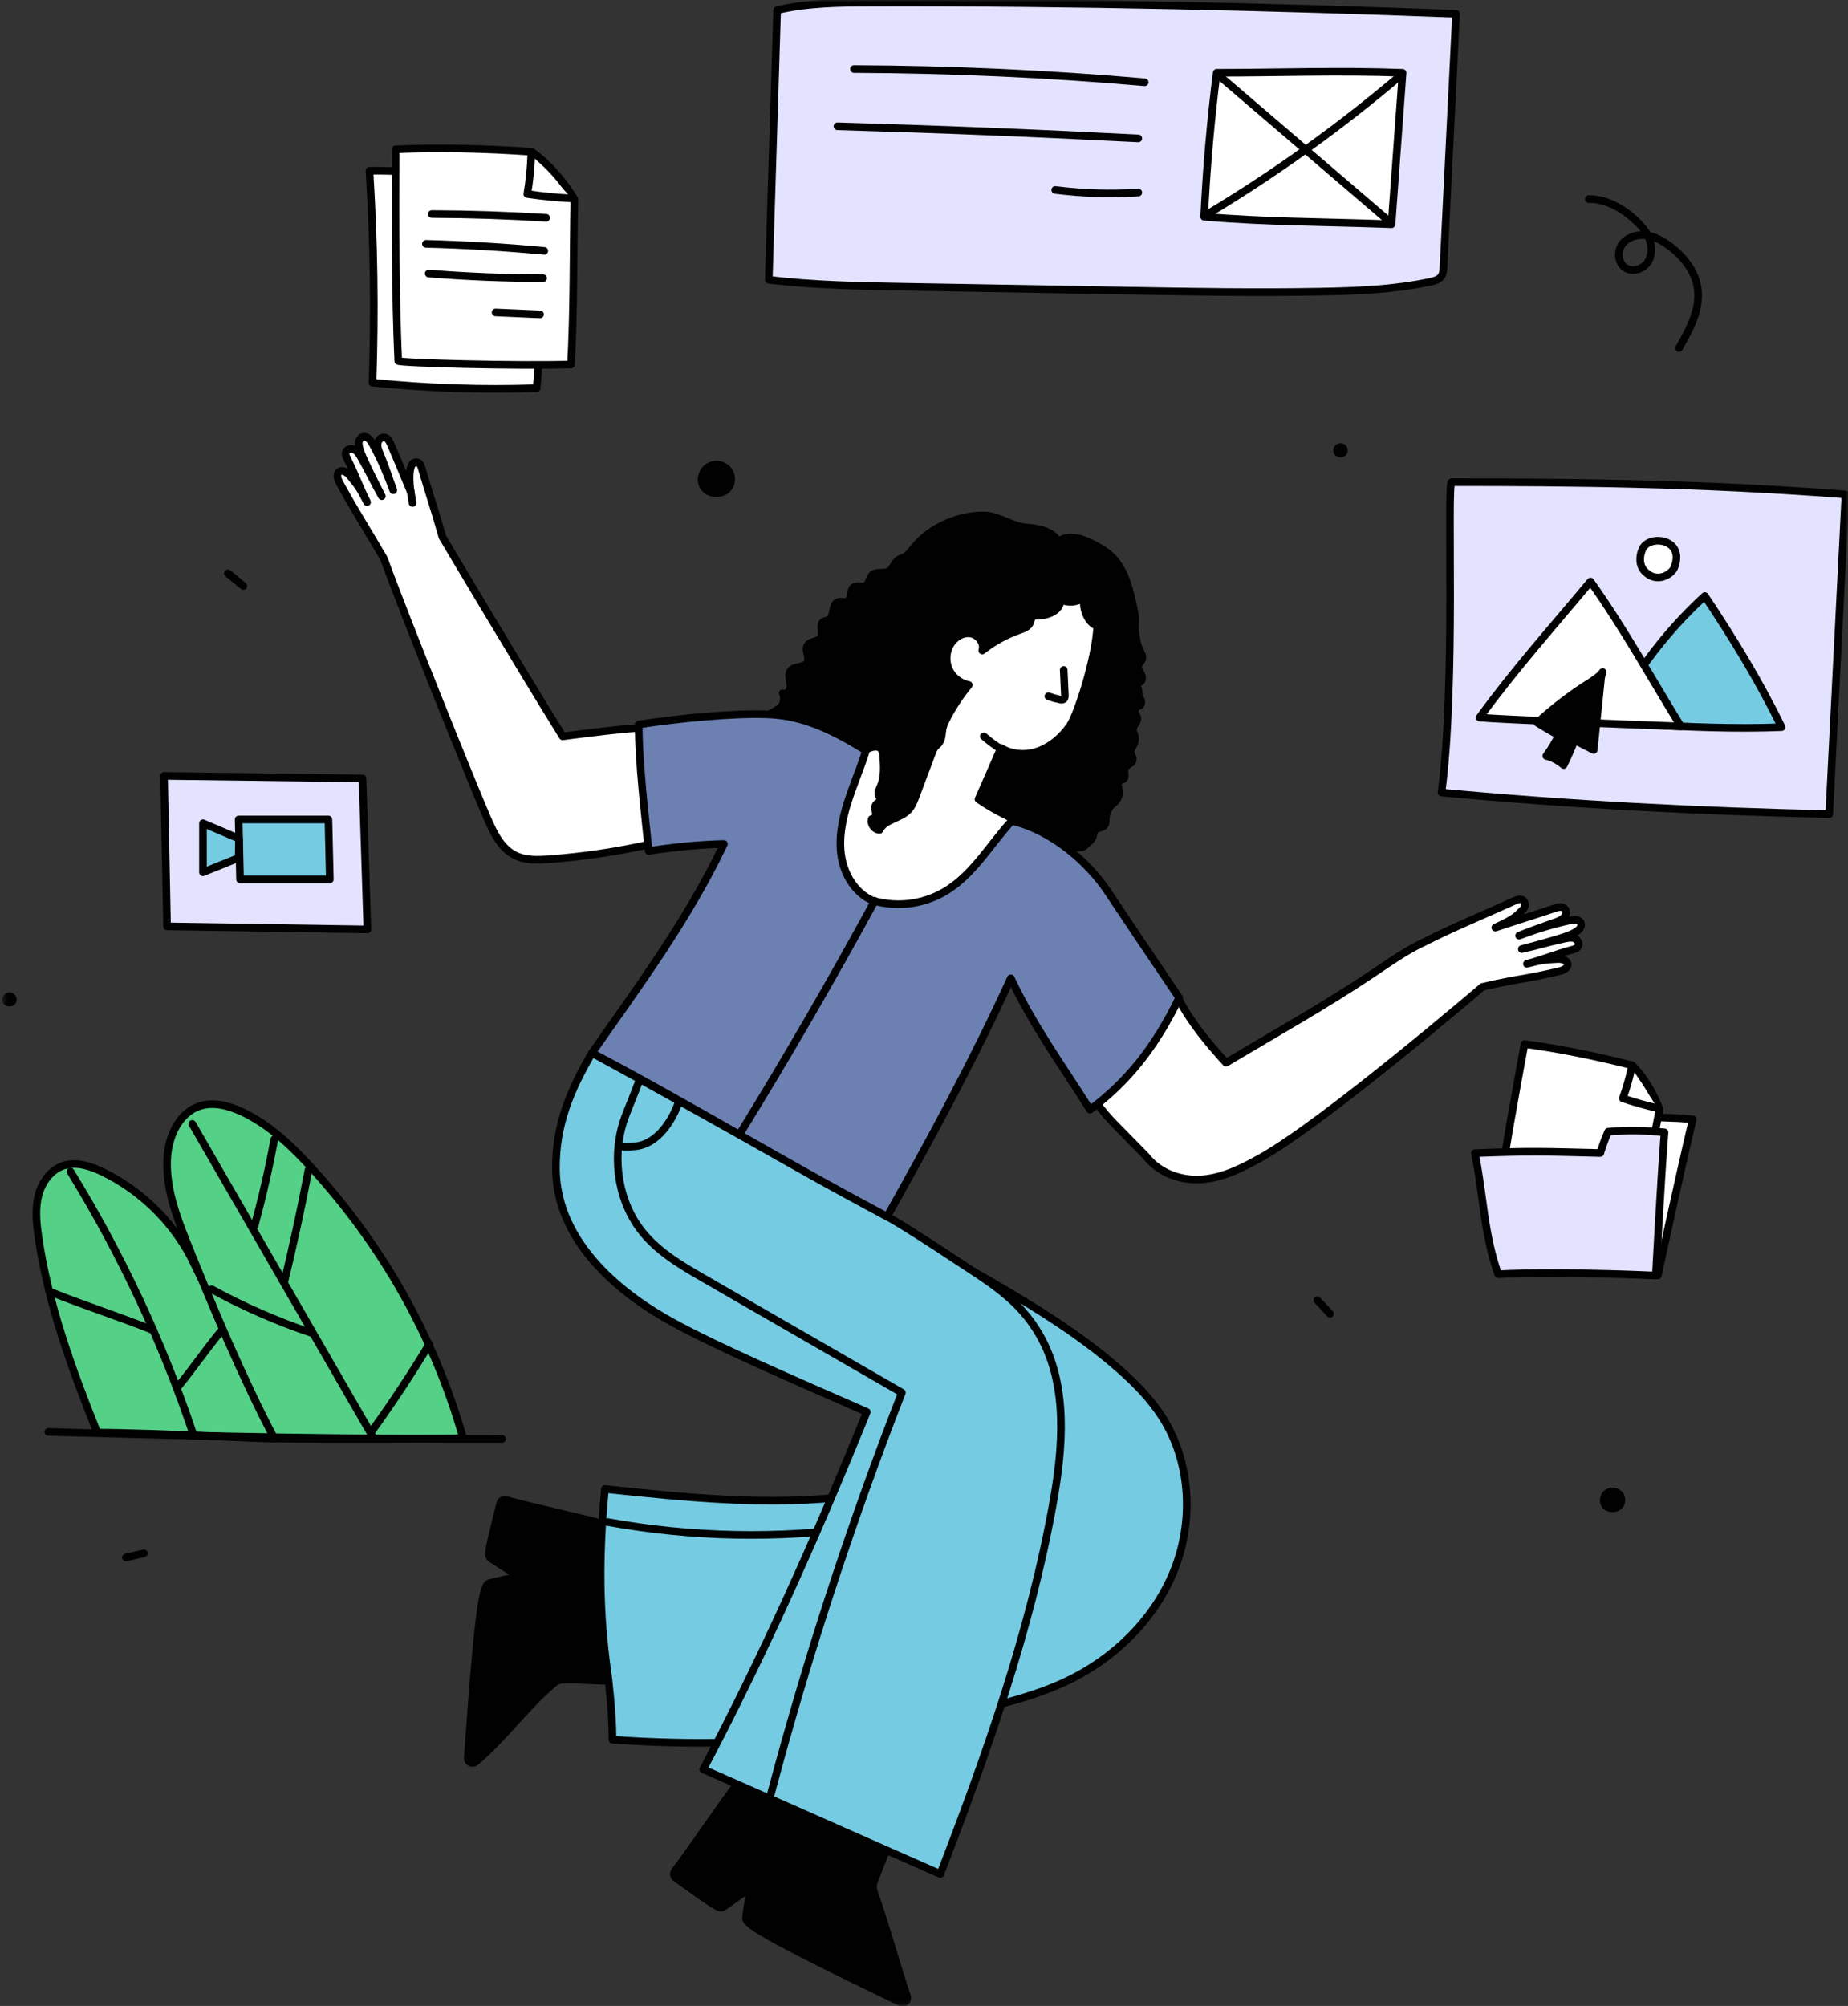 <svg width="364" height="395" viewBox="0 0 364 395" fill="none" xmlns="http://www.w3.org/2000/svg">
<rect x="0" y="0" width="364" height="395" fill="#333333" stroke="none"/>
<g clip-path="url(#clip0_85_456)">
<mask id="mask0_85_456" style="mask-type:luminance" maskUnits="userSpaceOnUse" x="0" y="0" width="364" height="395">
<path d="M0.437 0H364V394.864H0.437V0Z" fill="white"/>
</mask>
<g mask="url(#mask0_85_456)">
<path d="M326.553 251.134C326.553 251.134 330.359 233.324 333.413 220.415C329.282 219.949 325.862 220.194 321.74 219.706C321.66 221.612 320.91 223.495 319.961 225.184C318.73 225.208 317.498 225.174 316.11 224.918C307.409 224.27 306.506 224.714 297.781 224.801C297.151 231.15 297.796 237.55 298.439 243.898C298.458 244.091 298.482 244.296 298.598 244.451C298.758 244.667 299.046 244.733 299.31 244.784C300.78 245.069 302.249 245.354 303.719 245.639C313.041 247.447 326.553 251.134 326.553 251.134V251.134Z" fill="white" stroke="#010101" stroke-width="1.5" stroke-linecap="round" stroke-linejoin="round"/>
<path d="M72.768 33.628C73.651 47.517 73.851 61.449 73.368 75.357C84.106 76.439 94.916 76.803 105.702 76.445C106.887 64.557 105.477 45.093 106.372 36.123C106.456 35.283 81.968 33.516 72.768 33.628Z" fill="white" stroke="#010101" stroke-width="1.5" stroke-linecap="round" stroke-linejoin="round"/>
<path d="M66.812 92.91C67.492 92.378 68.434 93.083 68.979 93.752C70.815 96.005 70.953 96.304 72.298 98.879C70.501 95.307 70.174 93.874 68.378 90.302C68.185 89.917 67.986 89.484 68.105 89.07C68.294 88.418 69.199 88.226 69.804 88.532C70.409 88.839 70.777 89.461 71.111 90.051C72.89 93.193 73.435 94.564 75.206 97.71C73.564 94.498 72.935 93.195 72.29 91.82C71.165 89.419 69.693 86.602 71.549 86.002C72.356 85.846 72.98 86.672 73.375 87.391C75.357 90.993 76.283 93.49 77.461 96.543C76.826 94.75 75.91 91.949 74.804 89.273C74.549 88.657 74.289 88.005 74.378 87.344C74.467 86.683 75.045 86.039 75.706 86.13C76.351 86.219 76.714 86.9 76.972 87.497C78.568 91.187 79.58 93.728 80.919 96.914C80.644 95.517 80.295 91.383 81.723 91.05C82.726 90.817 82.952 91.814 83.224 92.746C84.501 97.133 85.457 99.817 87.149 105.752C87.149 105.752 102.086 130.92 110.827 144.998C115.164 144.447 123.427 143.343 127.798 143.244C133.036 143.127 132.3 155.493 130.377 164.12C130.267 164.615 130.134 165.129 129.79 165.5C129.384 165.937 128.765 166.093 128.183 166.223C121.585 167.707 114.878 168.701 108.133 169.195C105.881 169.359 103.509 169.447 101.484 168.449C98.677 167.068 97.219 163.981 95.968 161.116C93.162 154.693 79.757 121.391 75.619 109.997C72.685 104.917 69.956 100.689 66.898 95.096C66.515 94.396 66.184 93.401 66.812 92.909L66.812 92.91Z" fill="white" stroke="#010101" stroke-width="1.5" stroke-linecap="round" stroke-linejoin="round"/>
<path d="M232.245 196.882C234.649 201.437 238.005 205.464 241.48 209.267C251.346 203.384 260.692 198.18 270.246 191.803C273.798 189.431 277.081 187.068 280.773 185.391L280.772 185.388C285.942 182.743 292.744 179.923 298.485 177.316C300.323 176.481 300.743 178.209 300.065 178.989C298.471 180.822 297.215 181.401 294.526 182.662C299.396 181.045 301.42 180.451 306.29 178.833C306.905 178.628 307.651 178.446 308.134 178.862C308.63 179.288 308.518 180.139 308.079 180.641C307.64 181.143 306.982 181.383 306.355 181.602C303.629 182.557 300.98 183.527 299.223 184.244C302.277 183.094 304.984 182.214 308.97 181.292C309.765 181.108 310.924 180.957 311.327 181.654C312.073 183.417 308.591 184.377 306.061 185.136C304.612 185.57 303.226 185.967 299.754 186.881C303.261 186.106 304.642 185.602 308.151 184.835C308.81 184.691 309.515 184.55 310.135 184.793C310.756 185.036 311.195 185.829 310.827 186.399C310.593 186.761 310.139 186.9 309.725 187.012C305.881 188.05 304.594 188.756 300.75 189.794C303.554 189.083 303.867 188.986 306.745 188.85C307.599 188.809 308.736 189.036 308.776 189.888C308.812 190.675 307.85 191.088 307.077 191.269C299.473 193.049 299.593 192.56 291.988 194.339C291.988 194.339 260.954 220.915 248.255 228.017C244.699 230.005 240.94 231.875 236.88 232.227C232.819 232.577 228.364 231.098 225.729 227.673C223.625 225.528 221.521 223.384 219.418 221.24C217.378 219.161 213.99 215.104 213.573 212.225C213.142 209.244 228.503 195.75 232.245 196.882Z" fill="white" stroke="#010101" stroke-width="1.5" stroke-linecap="round" stroke-linejoin="round"/>
<path d="M121.957 331.061C119.348 331.071 114.238 330.726 111.629 330.736C110.985 330.739 110.319 330.746 109.735 331.015C109.351 331.192 109.027 331.471 108.707 331.747C103.39 336.34 99.062 342.411 93.663 346.947C93.032 347.478 92.075 346.991 92.133 346.169C94.379 314.239 95.269 312.043 96.452 311.737C98.37 311.241 100.308 310.822 102.259 310.482C100.341 309.187 99.016 308.421 97.097 307.127C95.947 306.349 95.796 307.03 98.513 296.079C98.643 295.553 99.182 295.234 99.704 295.382C105.459 297.008 120.412 300.19 122.895 301.239C123.172 301.356 123.462 301.496 123.615 301.755C123.763 302.006 123.749 302.318 123.732 302.609C123.117 312.637 123.579 321.244 121.957 331.061Z" fill="#010101" stroke="#010101" stroke-width="1.5" stroke-linecap="round" stroke-linejoin="round"/>
<path d="M175.268 362.53C174.312 364.955 173.356 367.38 172.401 369.805C172.165 370.403 171.925 371.024 171.959 371.666C171.982 372.087 172.122 372.491 172.26 372.889C174.565 379.522 176.433 386.447 178.656 393.135C178.916 393.917 178.109 394.624 177.366 394.267C148.493 380.37 146.781 378.732 146.934 377.522C147.182 375.559 147.509 373.606 147.915 371.669C146 372.97 144.798 373.916 142.884 375.217C141.735 375.998 142.312 376.389 133.13 369.816C132.69 369.501 132.593 368.883 132.922 368.454C136.564 363.716 145.056 351.018 146.951 349.102C147.162 348.889 147.399 348.671 147.696 348.626C147.985 348.581 148.27 348.709 148.534 348.833C157.635 353.113 166.736 357.393 175.268 362.53Z" fill="#010101" stroke="#010101" stroke-width="1.5" stroke-linecap="round" stroke-linejoin="round"/>
<path d="M191.715 250.358C201.673 256.048 212.172 262.245 220.742 269.863C223.9 272.669 226.864 275.746 229.098 279.33C234.631 288.205 235.121 299.79 231.169 309.47C227.216 319.151 219.128 326.888 209.626 331.274C205.581 333.141 201.297 334.437 196.994 335.592C172.205 342.247 146.214 344.407 120.629 342.569C120.645 339.113 120.379 335.655 119.839 330.683C118.359 320.376 117.604 309.559 119.158 293.211C135.417 294.926 151.854 296.641 168.069 294.548C172.54 293.971 177.299 292.933 180.36 289.627C182.023 287.831 183.014 285.53 183.975 283.279C188.273 273.204 192.205 262.07 191.715 250.358H191.715Z" fill="#75CBE2" stroke="#010101" stroke-width="1.5" stroke-linecap="round" stroke-linejoin="round"/>
<path d="M170.127 300.706C153.4 303.073 136.291 302.735 119.67 299.711" stroke="#010101" stroke-width="1.5" stroke-linecap="round" stroke-linejoin="round"/>
<path d="M37.492 247.354C33.668 240.218 27.544 234.333 20.256 230.793C17.869 229.634 15.131 228.709 12.598 229.501C10.035 230.302 8.254 232.757 7.579 235.354C6.904 237.951 7.162 240.692 7.537 243.349C9.429 256.738 14.149 269.551 19.16 282.113C31.191 282.151 52.089 283.399 54.029 283.268C54.884 283.21 41.676 255.838 37.491 247.354L37.492 247.354Z" fill="#55D087" stroke="#010101" stroke-width="1.5" stroke-linecap="round" stroke-linejoin="round"/>
<path d="M217.935 115.987L218.776 133.723L208.987 156.872L202.233 170.407L183.634 183.848L159.003 175.448L160.081 153.792L179.522 121.122L198.121 111.694L217.935 115.987Z" fill="white" stroke="#010101" stroke-width="1.5" stroke-linecap="round" stroke-linejoin="round"/>
<path d="M224.221 136.855C224.369 137.214 224.621 137.526 224.745 137.895C224.869 138.263 224.819 138.741 224.485 138.94C224.34 139.027 223.698 139.071 223.511 140.011C223.418 140.475 224.031 140.985 224.031 141.458C224.031 142.468 223.169 142.631 223.169 143.763C223.169 144.368 223.8 144.855 223.487 146.093C223.257 147.003 222.791 147.324 222.698 147.801C222.566 148.468 223.285 149.107 223.102 149.763C222.908 150.456 221.882 150.581 221.582 151.236C221.264 151.929 221.873 152.957 221.262 153.415C221.05 153.574 220.756 153.585 220.538 153.737C219.966 154.133 220.316 155.003 220.418 155.691C220.546 156.565 220.1 157.497 219.532 157.997C218.509 158.728 217.852 159.947 217.805 161.202C217.787 161.676 217.833 162.207 217.52 162.565C217.097 163.048 216.262 162.925 215.799 163.371C215.414 163.74 215.429 164.349 215.222 164.841C214.919 165.559 214.171 165.967 213.723 166.489C212.826 167.295 211.421 166.734 210.35 166.177C204.536 163.157 198.168 161.181 192.734 157.374C194.206 154.043 195.677 150.711 197.158 147.281C199.366 148.668 202.245 148.756 204.689 147.846C207.133 146.937 209.163 145.12 210.679 143C212.195 140.88 215.853 129.591 216.124 123.269C214.175 122.62 213.103 119.644 213.596 117.651C212.242 118.631 210.34 118.794 208.838 118.059C209.084 119.982 206.709 121.177 204.768 121.191C204.25 121.195 203.657 121.19 203.315 121.578C203.05 121.878 203.03 122.316 202.867 122.681C202.52 123.46 201.609 123.782 200.803 124.066C198.161 124.997 195.673 126.365 193.473 128.097C193.952 126.631 192.689 124.981 191.163 124.751C189.637 124.521 188.103 125.458 187.276 126.76C186.342 128.23 186.194 130.168 186.891 131.764C187.588 133.36 189.112 134.568 190.826 134.884C189.103 136.97 187.608 139.244 186.379 141.654C186.113 142.177 185.856 142.712 185.72 143.283C185.474 144.316 185.6 145.503 184.93 146.327C184.708 146.601 184.415 146.808 184.188 147.077C183.895 147.427 183.729 147.863 183.569 148.29C182.505 151.124 181.441 153.957 180.376 156.791C180.007 157.774 179.619 158.788 178.888 159.543C177.27 161.212 174.26 161.343 173.232 163.427C172.223 163.385 171.416 162.255 171.703 161.288C172.277 161.397 172.58 160.603 172.498 160.025C172.416 159.447 172.216 158.772 172.614 158.345C172.851 158.092 173.262 157.99 173.376 157.663C173.501 157.302 173.179 156.957 173.059 156.595C172.869 156.024 173.197 155.426 173.437 154.873C174.243 153.018 174.109 150.907 173.96 148.889C173.924 148.4 173.873 147.874 173.556 147.5C172.89 146.716 171.626 147.104 170.7 147.553C163.567 143.981 158.015 141.673 151.422 140.682C152.124 140.399 153.379 139.69 153.884 139.128C154.39 138.565 154.599 137.127 154.15 136.518C154.947 137.055 155.805 135.788 155.691 134.835C155.576 133.882 155.14 132.8 155.738 132.049C156.507 131.083 158.365 131.563 158.99 130.498C159.587 129.478 158.418 128.034 159.08 127.055C159.65 126.212 161.139 126.437 161.671 125.569C162.252 124.623 161.263 123.037 162.19 122.424C162.477 122.234 162.85 122.239 163.16 122.091C164.435 121.482 163.751 118.987 165.094 118.547C165.655 118.363 166.31 118.691 166.843 118.437C167.852 117.958 167.303 116.105 168.277 115.559C168.917 115.199 169.774 115.695 170.438 115.381C171.218 115.011 171.184 113.842 171.805 113.244C172.639 112.44 174.129 113.057 175.121 112.461C175.932 111.974 176.138 110.848 176.897 110.286C177.285 109.999 177.775 109.892 178.202 109.666C179.044 109.222 179.567 108.366 180.177 107.635C183.402 103.767 188.937 101.382 193.975 101.502C196.59 101.565 199.381 103.647 201.99 103.844C204.435 104.028 207.266 104.513 208.437 106.665C210.278 105.154 213.04 105.991 215.164 107.071C216.459 107.729 217.732 108.462 218.791 109.455C221.613 112.096 222.529 116.134 223.306 119.917C223.451 120.622 223.597 121.332 223.601 122.051C223.605 122.552 223.538 123.053 223.54 123.554C223.541 124.15 223.635 124.742 223.778 125.492C223.876 126.421 224.141 127.334 224.556 128.172C224.817 128.698 225.146 129.281 224.952 129.834C224.801 130.263 224.366 130.548 224.231 130.982C224.057 131.536 224.422 132.096 224.695 132.608C224.969 133.12 225.124 133.847 224.668 134.208C224.54 134.309 224.379 134.364 224.259 134.473C223.934 134.773 224.05 135.302 224.176 135.725C224.302 136.149 224.369 136.701 224.221 136.856V136.855Z" fill="#010101" stroke="#010101" stroke-width="1.5" stroke-linecap="round" stroke-linejoin="round"/>
<path d="M116.609 207.328C136.516 218.239 154.952 228.72 174.735 239.562C177.995 241.349 184.219 245.42 188.303 248.122C195.077 252.603 200.782 255.888 204.8 262.941C210.44 272.841 209.392 285.09 207.366 296.299C202.851 321.271 194.34 345.337 185.214 369.019C170.359 362.504 153.371 354.923 138.516 348.407C149.815 326.942 160.002 304.544 170.736 278.037C156.374 271.737 141.721 265.438 132.534 260.422C123.458 255.467 109.586 245.31 109.499 230.124C109.449 221.469 112.337 214.642 116.608 207.328H116.609Z" fill="#75CBE2" stroke="#010101" stroke-width="1.5" stroke-linecap="round" stroke-linejoin="round"/>
<path d="M151.834 353.291C158.955 326.487 167.574 300.08 177.637 274.233C164.651 266.748 151.665 259.263 138.679 251.778C133.987 249.074 129.155 246.246 125.963 241.874C121.439 235.677 120.463 227.029 123.151 219.844C123.881 217.892 124.638 216.205 126.02 212.511" stroke="#010101" stroke-width="1.5" stroke-linecap="round" stroke-linejoin="round"/>
<path d="M133.638 217.091C132.974 219.272 130.356 224.649 125.926 225.599C124.8 225.841 123.255 225.86 121.957 225.751" stroke="#010101" stroke-width="1.5" stroke-linecap="round" stroke-linejoin="round"/>
<path d="M54.03 283.267C47.781 271.363 41.734 257.031 36.749 244.546C34.615 239.199 32.565 233.596 32.952 227.853C33.235 223.669 35.292 219.15 39.276 217.823C42.002 216.915 45.012 217.703 47.618 218.914C53.069 221.448 57.505 225.722 61.547 230.167C75.022 244.985 85.361 262.635 91.231 283.241C78.151 283.359 67.833 283.398 54.03 283.267Z" fill="#55D087" stroke="#010101" stroke-width="1.5" stroke-linecap="round" stroke-linejoin="round"/>
<path d="M38.132 282.621C32.061 264.467 23.907 247.008 13.88 230.697" stroke="#010101" stroke-width="1.5" stroke-linecap="round" stroke-linejoin="round"/>
<path d="M30.189 261.949C23.785 259.38 16.755 257.124 10.351 254.555" stroke="#010101" stroke-width="1.5" stroke-linecap="round" stroke-linejoin="round"/>
<path d="M43.672 261.949C40.489 265.816 38.21 269.239 35.027 273.106" stroke="#010101" stroke-width="1.5" stroke-linecap="round" stroke-linejoin="round"/>
<path d="M73.612 283.256C61.963 263.063 49.526 241.505 37.878 221.312" stroke="#010101" stroke-width="1.5" stroke-linecap="round" stroke-linejoin="round"/>
<path d="M54.03 224.357C52.977 230.065 51.681 235.729 50.149 241.328" stroke="#010101" stroke-width="1.5" stroke-linecap="round" stroke-linejoin="round"/>
<path d="M60.752 230.421C59.463 237.316 57.624 245.829 55.95 252.641" stroke="#010101" stroke-width="1.5" stroke-linecap="round" stroke-linejoin="round"/>
<path d="M61.247 262.441C54.491 260.159 47.935 257.287 41.677 253.869" stroke="#010101" stroke-width="1.5" stroke-linecap="round" stroke-linejoin="round"/>
<path d="M84.563 264.683C80.997 270.595 77.186 276.359 73.143 281.957" stroke="#010101" stroke-width="1.5" stroke-linecap="round" stroke-linejoin="round"/>
<path d="M232.256 196.468C226.098 187.395 222.827 182.496 218.246 175.634C214.383 169.847 207.387 163.586 199.284 161.641C195.141 166.157 191.983 171.729 186.859 175.096C182.617 177.883 177.227 178.867 171.868 177.334C168.516 175.88 166.363 172.389 165.75 168.791C165.137 165.193 165.863 161.495 166.963 158.014C168.062 154.533 169.535 151.173 170.574 147.812C161.889 142.343 156.408 140.846 150.967 140.662C144.195 140.432 133.727 141.451 125.796 142.667C125.857 150.553 126.913 159.324 127.767 167.574C132.631 166.829 137.529 166.314 142.588 166.195C135.62 180.88 125.9 194.082 116.609 207.328C138.332 218.828 152.769 227.932 174.735 239.562C183.172 224.527 191.633 208.987 199.099 192.64C203.617 202.207 209.134 209.653 214.695 218.51C221.973 213.121 227.533 206.273 232.256 196.468Z" fill="#6C81B2" stroke="#010101" stroke-width="1.5" stroke-linecap="round" stroke-linejoin="round"/>
<path d="M172.294 177.398C163.849 192.931 154.984 208.237 145.713 223.293" stroke="#010101" stroke-width="1.5" stroke-linecap="round" stroke-linejoin="round"/>
<path d="M363.497 97.37C362.43 118.355 361.363 139.339 360.296 160.325C334.056 159.699 310.064 158.491 283.93 156.07C286.784 134.59 284.958 96.174 285.9 94.954C308.985 94.954 334.926 95.149 363.497 97.37Z" fill="#E3E3FF" stroke="#010101" stroke-width="1.5" stroke-linecap="round" stroke-linejoin="round"/>
<path d="M320.663 135.699C324.826 128.928 329.935 122.738 335.796 117.365C341.409 125.748 346.645 134.384 350.928 143.186C341.868 143.577 331.241 143.099 323.771 142.668C323.397 140.825 322.7 139.047 320.663 135.699Z" fill="#75CBE2" stroke="#010101" stroke-width="1.5" stroke-linecap="round" stroke-linejoin="round"/>
<path d="M331.084 143.038C324.996 133.169 319.989 123.97 313.278 114.513C306.246 122.962 298.153 132.028 291.435 141.3C295.679 141.68 318.237 142.581 331.084 143.038Z" fill="white" stroke="#010101" stroke-width="1.5" stroke-linecap="round" stroke-linejoin="round"/>
<path d="M329.805 111.744C329.349 112.955 326.443 115.072 323.955 112.505C322.824 111.337 322.851 109.491 323.558 108.027C324.896 105.254 331.952 106.05 329.805 111.744Z" fill="white" stroke="#010101" stroke-width="1.5" stroke-linecap="round" stroke-linejoin="round"/>
<path d="M315.342 133.672C314.865 138.346 314.387 143.019 313.91 147.693C312.65 147.045 311.39 146.398 310.131 145.75C309.508 147.422 308.792 149.06 307.988 150.654C307.015 149.793 305.831 149.172 304.569 148.86C305.515 147.577 306.341 146.208 307.034 144.773C305.59 144.015 304.178 143.194 302.805 142.312C305.918 139.448 309.289 136.861 312.862 134.595C313.882 133.949 314.943 133.306 315.671 132.344C315.609 132.67 315.414 132.969 315.343 133.671L315.342 133.672Z" fill="#010101" stroke="#010101" stroke-width="1.5" stroke-linecap="round" stroke-linejoin="round"/>
<path d="M330.72 68.524C332.823 64.868 335.002 60.845 334.371 56.676C333.864 53.334 331.577 50.486 328.866 48.463C327.461 47.415 325.87 46.525 324.128 46.324C322.387 46.122 320.472 46.727 319.471 48.165C318.47 49.603 318.721 51.884 320.219 52.795C321.606 53.638 323.57 53.024 324.503 51.697C325.435 50.37 325.448 48.552 324.857 47.042C324.266 45.531 323.151 44.285 321.947 43.197C319.455 40.944 316.307 39.172 312.946 39.203" stroke="#010101" stroke-width="1.5" stroke-linecap="round" stroke-linejoin="round"/>
<path d="M286.799 2.725C285.973 19.341 285.147 35.957 284.322 52.573C284.288 53.243 284.239 53.958 283.831 54.491C283.367 55.099 282.56 55.313 281.812 55.475C274.707 57.013 267.396 57.298 260.127 57.432C247.336 57.666 234.54 57.445 221.748 57.224C207.2 56.972 192.653 56.721 178.105 56.47C169.196 56.316 160.269 56.16 151.423 55.098C151.971 37.401 152.519 19.704 153.067 2.008C159.06 0.584 165.283 0.532 171.443 0.513C211.742 0.389 252.044 1.398 286.8 2.726L286.799 2.725Z" fill="#E3E3FF" stroke="#010101" stroke-width="1.5" stroke-linecap="round" stroke-linejoin="round"/>
<path d="M276.269 14.341C275.543 24.28 274.817 34.22 274.091 44.16C260.247 43.642 249.601 43.743 237.184 42.679C237.642 33.203 238.465 23.744 239.65 14.331C251.626 14.331 263.787 13.873 276.27 14.34L276.269 14.341Z" fill="white" stroke="#010101" stroke-width="1.5" stroke-linecap="round" stroke-linejoin="round"/>
<path d="M273.479 43.453C262.301 33.885 251.123 24.316 239.945 14.748" stroke="#010101" stroke-width="1.5" stroke-linecap="round" stroke-linejoin="round"/>
<path d="M275.947 14.8C264.093 24.876 251.418 33.987 238.088 42.014" stroke="#010101" stroke-width="1.5" stroke-linecap="round" stroke-linejoin="round"/>
<path d="M225.471 16.201C206.43 14.543 187.32 13.675 168.207 13.601L225.471 16.201Z" fill="white"/>
<path d="M225.471 16.201C206.43 14.543 187.32 13.675 168.207 13.601" stroke="#010101" stroke-width="1.5" stroke-linecap="round" stroke-linejoin="round"/>
<path d="M224.211 27.258C204.469 26.234 184.715 25.439 164.954 24.872L224.211 27.258Z" fill="white"/>
<path d="M224.211 27.258C204.469 26.234 184.715 25.439 164.954 24.872" stroke="#010101" stroke-width="1.5" stroke-linecap="round" stroke-linejoin="round"/>
<path d="M224.213 37.915C218.757 38.265 213.268 38.094 207.843 37.407L224.213 37.915Z" fill="white"/>
<path d="M224.213 37.915C218.757 38.265 213.268 38.094 207.843 37.407" stroke="#010101" stroke-width="1.5" stroke-linecap="round" stroke-linejoin="round"/>
<path d="M71.394 153.285L72.363 183.013L32.905 182.418L32.311 152.789L71.394 153.285Z" fill="#E3E3FF" stroke="#010101" stroke-width="1.5" stroke-linecap="round" stroke-linejoin="round"/>
<path d="M47.282 173.168H64.965L64.687 161.372H47.004L47.282 173.168Z" fill="#75CBE2" stroke="#010101" stroke-width="1.5" stroke-linecap="round" stroke-linejoin="round"/>
<path d="M47.076 165.137L39.976 162.111V171.763L47.004 168.936L47.076 165.137Z" fill="#75CBE2" stroke="#010101" stroke-width="1.5" stroke-linecap="round" stroke-linejoin="round"/>
<path d="M78.439 71.071C77.844 57.787 77.891 42.707 77.938 29.41C86.698 29.024 95.715 29.266 104.707 29.883C108.068 32.29 110.95 35.645 113.136 39.226C112.918 50.076 113.056 60.926 112.471 71.77C101.998 72.105 78.458 71.477 78.44 71.071H78.439Z" fill="white" stroke="#010101" stroke-width="1.5" stroke-linecap="round" stroke-linejoin="round"/>
<path d="M112.629 39.067C109.696 38.926 106.769 38.638 103.865 38.208C104.297 35.651 104.555 33.065 104.637 30.473" fill="white"/>
<path d="M112.629 39.067C109.696 38.926 106.769 38.638 103.865 38.208C104.297 35.651 104.555 33.065 104.637 30.473" stroke="#010101" stroke-width="1.5" stroke-linecap="round" stroke-linejoin="round"/>
<path d="M107.576 42.894C100.077 42.424 92.565 42.177 85.052 42.152L107.576 42.894Z" fill="white"/>
<path d="M107.576 42.894C100.077 42.424 92.565 42.177 85.052 42.152" stroke="#010101" stroke-width="1.5" stroke-linecap="round" stroke-linejoin="round"/>
<path d="M107.206 49.406C99.454 48.678 91.676 48.214 83.893 48.015L107.206 49.406Z" fill="white"/>
<path d="M107.206 49.406C99.454 48.678 91.676 48.214 83.893 48.015" stroke="#010101" stroke-width="1.5" stroke-linecap="round" stroke-linejoin="round"/>
<path d="M106.974 54.78C99.455 54.772 91.936 54.467 84.441 53.863L106.974 54.78Z" fill="white"/>
<path d="M106.974 54.78C99.455 54.772 91.936 54.467 84.441 53.863" stroke="#010101" stroke-width="1.5" stroke-linecap="round" stroke-linejoin="round"/>
<path d="M106.372 61.907C103.452 61.779 100.532 61.651 97.613 61.523L106.372 61.907Z" fill="white"/>
<path d="M106.372 61.907C103.452 61.779 100.532 61.651 97.613 61.523" stroke="#010101" stroke-width="1.5" stroke-linecap="round" stroke-linejoin="round"/>
<path d="M197.37 147.643C196.107 146.858 194.905 145.972 193.782 144.998L197.37 147.643Z" fill="white"/>
<path d="M197.37 147.643C196.107 146.858 194.905 145.972 193.782 144.998" stroke="#010101" stroke-width="1.5" stroke-linecap="round" stroke-linejoin="round"/>
<path d="M209.517 131.931C209.594 133.566 209.669 135.202 209.746 136.837C209.76 137.142 209.751 137.499 209.506 137.681C209.301 137.832 209.017 137.794 208.768 137.743C207.997 137.585 207.238 137.37 206.499 137.101" fill="white"/>
<path d="M209.517 131.931C209.594 133.566 209.669 135.202 209.746 136.837C209.76 137.142 209.751 137.499 209.506 137.681C209.301 137.832 209.017 137.794 208.768 137.743C207.997 137.585 207.238 137.37 206.499 137.101" stroke="#010101" stroke-width="1.5" stroke-linecap="round" stroke-linejoin="round"/>
<path d="M98.898 283.349C65.309 283.349 45.402 282.959 9.524 281.977" stroke="#010101" stroke-width="1.5" stroke-linecap="round" stroke-linejoin="round"/>
<path d="M80.919 96.912L81.26 99.061" stroke="#010101" stroke-width="1.5" stroke-linecap="round" stroke-linejoin="round"/>
<path d="M294.71 238.797C296.14 228.143 298.338 216.152 300.281 205.579C307.306 206.524 314.446 208.004 321.511 209.781C323.841 212.176 325.653 215.258 326.879 218.419C325.151 227.021 323.706 235.673 321.687 244.218C313.306 242.987 294.666 239.124 294.71 238.797Z" fill="white" stroke="#010101" stroke-width="1.5" stroke-linecap="round" stroke-linejoin="round"/>
<path d="M326.499 218.221C324.184 217.689 321.897 217.042 319.648 216.285C320.358 214.312 320.934 212.292 321.371 210.241" fill="white"/>
<path d="M326.499 218.221C324.184 217.689 321.897 217.042 319.648 216.285C320.358 214.312 320.934 212.292 321.371 210.241" stroke="#010101" stroke-width="1.5" stroke-linecap="round" stroke-linejoin="round"/>
<path d="M315.212 227.047C303.528 226.76 301.798 226.653 290.507 227.074C292.21 235.356 292.24 242.833 295.093 250.914C307.669 250.282 326.145 251.181 326.145 251.181C326.145 251.181 327.135 232.302 327.861 222.98C324.19 222.583 320.408 222.517 316.754 222.856C316.073 224.384 315.472 226.125 315.212 227.046V227.047Z" fill="#E3E3FF" stroke="#010101" stroke-width="1.5" stroke-linecap="round" stroke-linejoin="round"/>
<path d="M317.326 292.943C318.245 292.819 319.217 293.263 319.724 294.037C320.232 294.813 320.248 295.88 319.765 296.67C318.905 298.078 316.546 298.145 315.571 296.814C314.595 295.484 315.302 293.216 317.326 292.943Z" fill="#010101"/>
<path d="M1.689 195.429C2.213 195.358 2.769 195.611 3.059 196.055C3.348 196.498 3.358 197.108 3.082 197.559C2.591 198.364 1.243 198.401 0.685 197.641C0.127 196.881 0.532 195.585 1.689 195.429Z" fill="#010101"/>
<path d="M140.67 90.765C142.02 90.583 143.448 91.235 144.194 92.374C144.939 93.514 144.963 95.083 144.254 96.244C142.99 98.314 139.524 98.411 138.089 96.455C136.655 94.5 137.695 91.167 140.67 90.765Z" fill="#010101"/>
<path d="M47.927 115.402C46.913 114.568 45.898 113.735 44.884 112.901C45.009 112.972 45.134 113.042 47.927 115.402Z" stroke="#010101" stroke-width="1.5" stroke-linecap="round" stroke-linejoin="round"/>
<path d="M28.364 305.871C27.174 306.148 25.985 306.426 24.795 306.703" stroke="#010101" stroke-width="1.5" stroke-linecap="round" stroke-linejoin="round"/>
<path d="M261.971 258.699C261.136 257.809 260.301 256.919 259.466 256.028" stroke="#010101" stroke-width="1.5" stroke-linecap="round" stroke-linejoin="round"/>
<path d="M263.869 87.286C264.394 87.215 264.95 87.468 265.239 87.912C265.529 88.355 265.538 88.965 265.263 89.416C264.771 90.221 263.423 90.258 262.866 89.498C262.308 88.738 262.712 87.442 263.869 87.286Z" fill="#010101"/>
</g>
</g>
<defs>
<clipPath id="clip0_85_456">
<rect width="364" height="395" fill="white" transform="matrix(-1 0 0 1 364 0)"/>
</clipPath>
</defs>
</svg>
